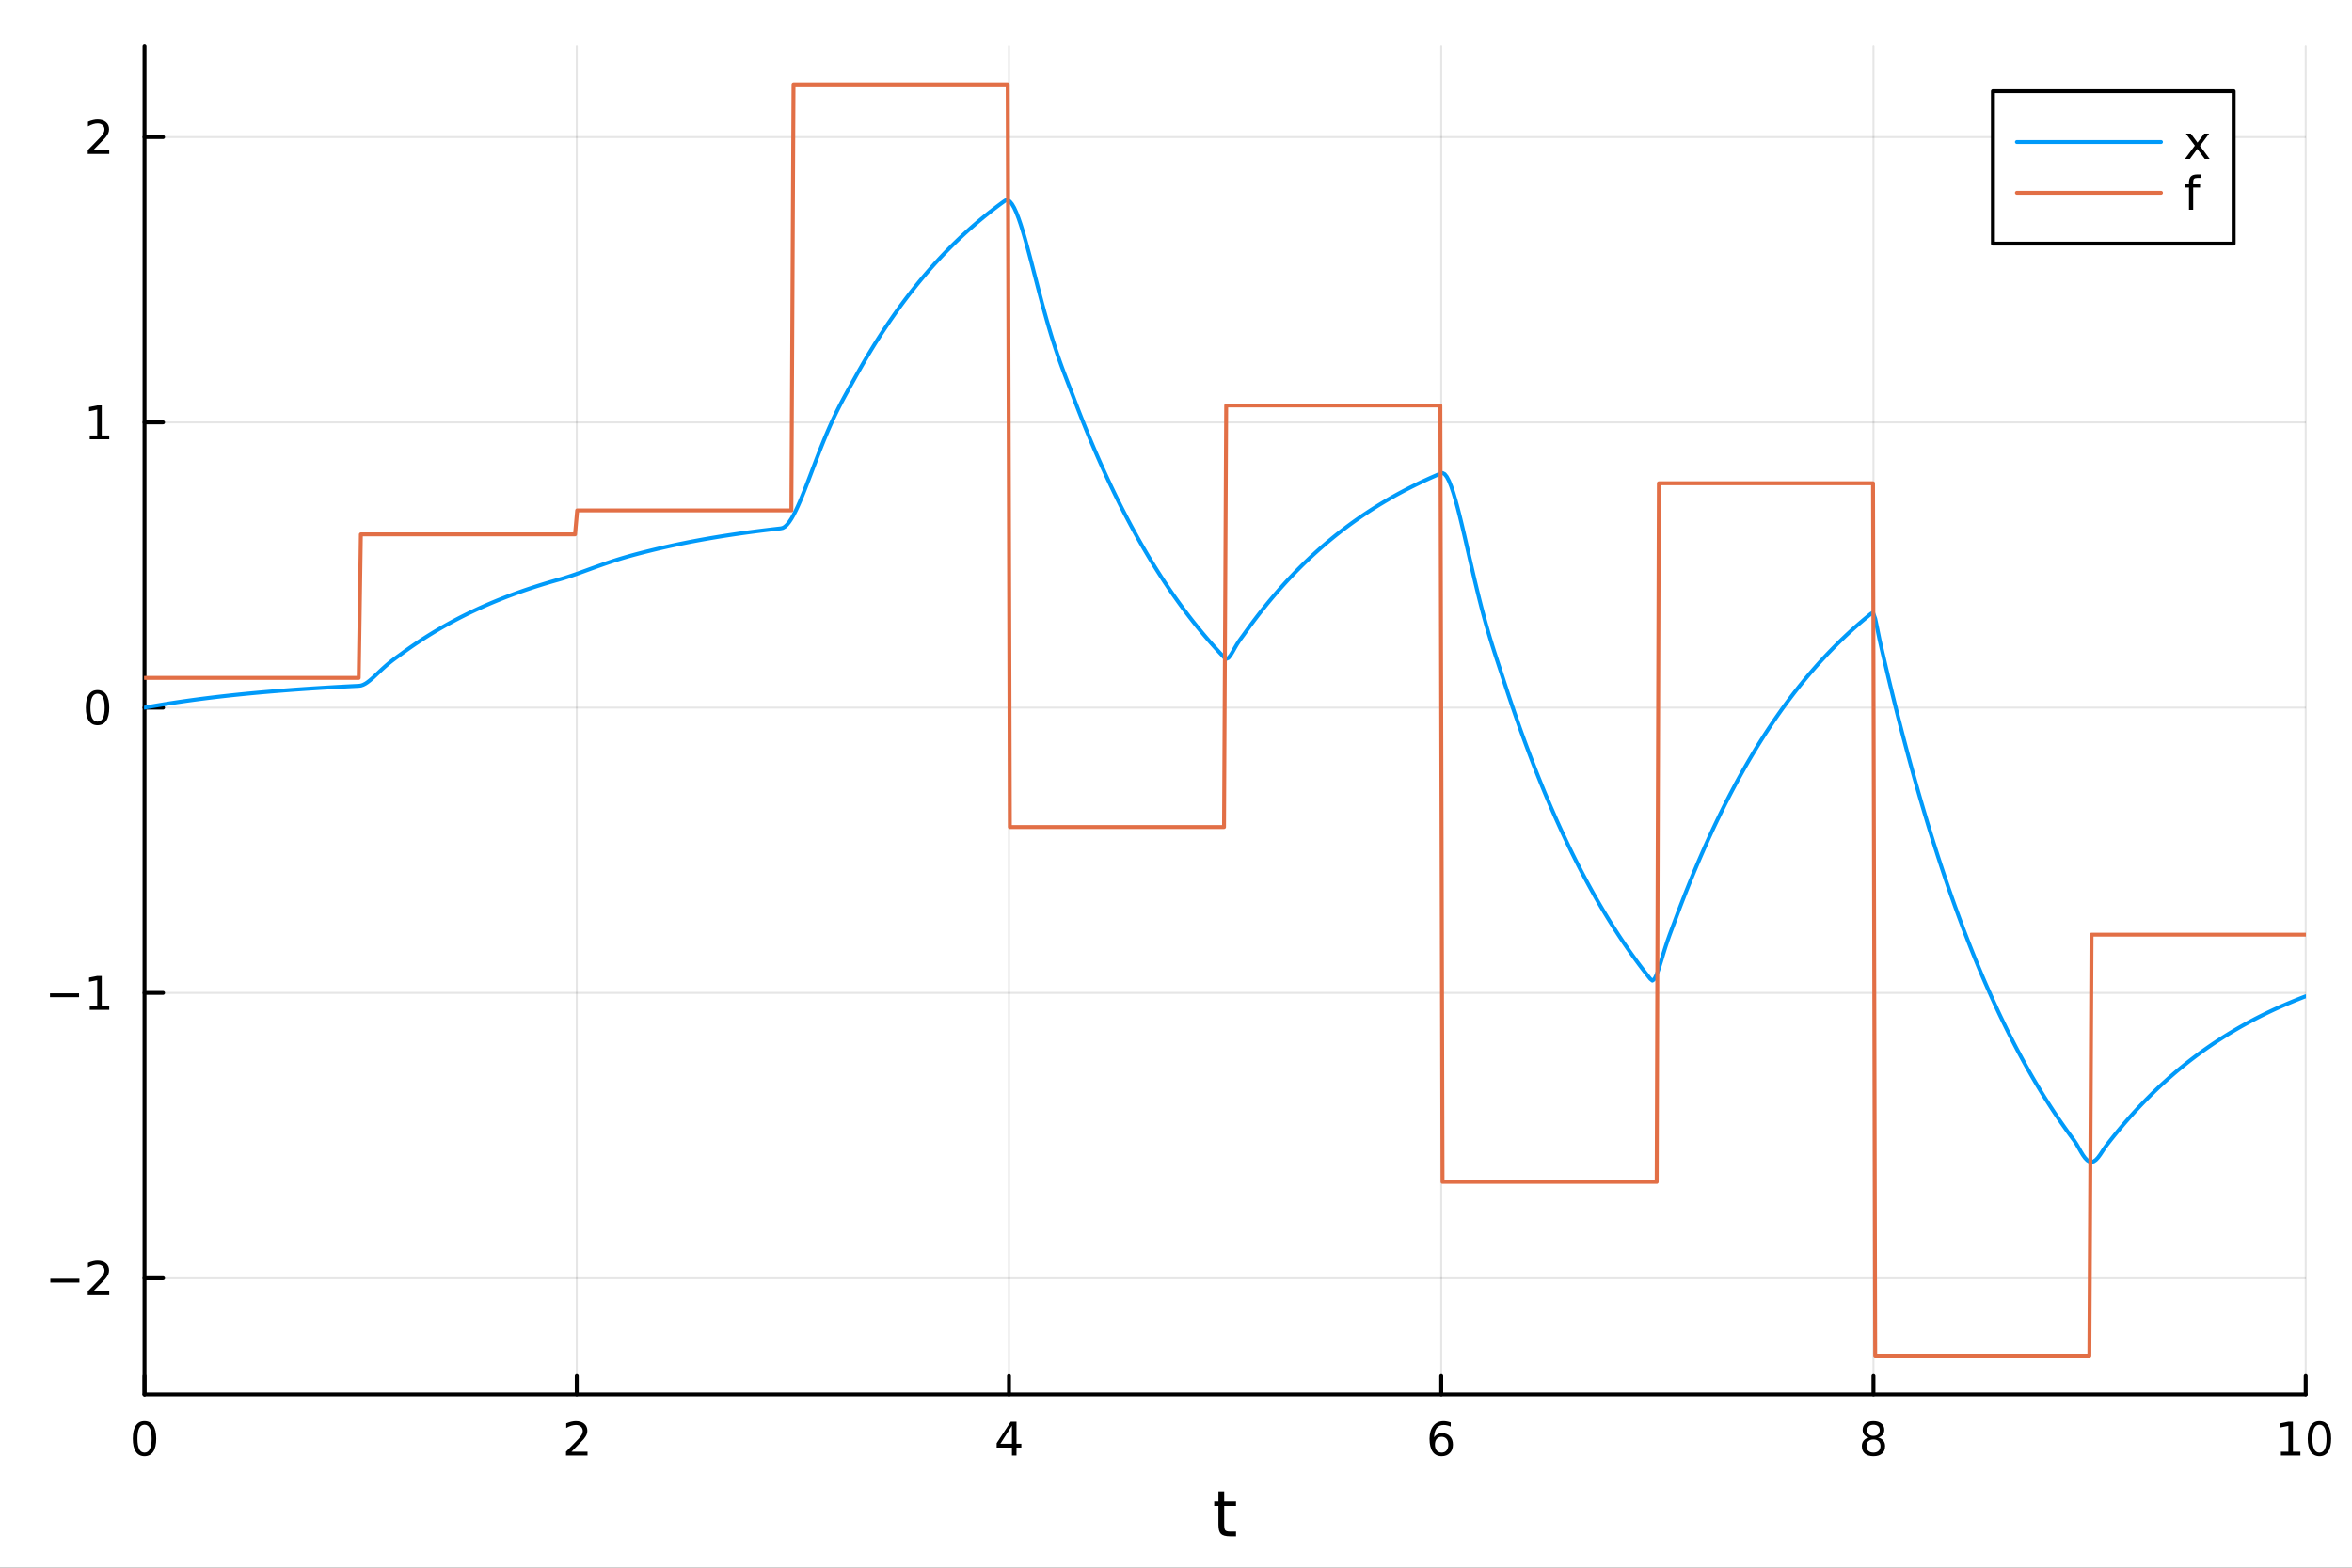 <?xml version="1.0" encoding="utf-8"?>
<svg xmlns="http://www.w3.org/2000/svg" xmlns:xlink="http://www.w3.org/1999/xlink" width="600" height="400" viewBox="0 0 2400 1600">
<rect x="0" y="0" width="2400" height="1600" fill="#333333" stroke="none"/>
<defs>
  <clipPath id="clip600">
    <rect x="0" y="0" width="2400" height="1600"/>
  </clipPath>
</defs>
<path clip-path="url(#clip600)" d="M0 1600 L2400 1600 L2400 0 L0 0  Z" fill="#ffffff" fill-rule="evenodd" fill-opacity="1"/>
<defs>
  <clipPath id="clip601">
    <rect x="480" y="0" width="1681" height="1600"/>
  </clipPath>
</defs>
<path clip-path="url(#clip600)" d="M147.478 1423.18 L2352.76 1423.18 L2352.76 47.244 L147.478 47.244  Z" fill="#ffffff" fill-rule="evenodd" fill-opacity="1"/>
<defs>
  <clipPath id="clip602">
    <rect x="147" y="47" width="2206" height="1377"/>
  </clipPath>
</defs>
<polyline clip-path="url(#clip602)" style="stroke:#000000; stroke-linecap:round; stroke-linejoin:round; stroke-width:2; stroke-opacity:0.1; fill:none" points="147.478,1423.18 147.478,47.244 "/>
<polyline clip-path="url(#clip602)" style="stroke:#000000; stroke-linecap:round; stroke-linejoin:round; stroke-width:2; stroke-opacity:0.1; fill:none" points="588.534,1423.18 588.534,47.244 "/>
<polyline clip-path="url(#clip602)" style="stroke:#000000; stroke-linecap:round; stroke-linejoin:round; stroke-width:2; stroke-opacity:0.1; fill:none" points="1029.59,1423.18 1029.59,47.244 "/>
<polyline clip-path="url(#clip602)" style="stroke:#000000; stroke-linecap:round; stroke-linejoin:round; stroke-width:2; stroke-opacity:0.1; fill:none" points="1470.64,1423.18 1470.64,47.244 "/>
<polyline clip-path="url(#clip602)" style="stroke:#000000; stroke-linecap:round; stroke-linejoin:round; stroke-width:2; stroke-opacity:0.1; fill:none" points="1911.7,1423.18 1911.7,47.244 "/>
<polyline clip-path="url(#clip602)" style="stroke:#000000; stroke-linecap:round; stroke-linejoin:round; stroke-width:2; stroke-opacity:0.1; fill:none" points="2352.76,1423.18 2352.76,47.244 "/>
<polyline clip-path="url(#clip600)" style="stroke:#000000; stroke-linecap:round; stroke-linejoin:round; stroke-width:4; stroke-opacity:1; fill:none" points="147.478,1423.18 2352.76,1423.18 "/>
<polyline clip-path="url(#clip600)" style="stroke:#000000; stroke-linecap:round; stroke-linejoin:round; stroke-width:4; stroke-opacity:1; fill:none" points="147.478,1423.18 147.478,1404.28 "/>
<polyline clip-path="url(#clip600)" style="stroke:#000000; stroke-linecap:round; stroke-linejoin:round; stroke-width:4; stroke-opacity:1; fill:none" points="588.534,1423.18 588.534,1404.28 "/>
<polyline clip-path="url(#clip600)" style="stroke:#000000; stroke-linecap:round; stroke-linejoin:round; stroke-width:4; stroke-opacity:1; fill:none" points="1029.59,1423.18 1029.59,1404.28 "/>
<polyline clip-path="url(#clip600)" style="stroke:#000000; stroke-linecap:round; stroke-linejoin:round; stroke-width:4; stroke-opacity:1; fill:none" points="1470.64,1423.18 1470.64,1404.28 "/>
<polyline clip-path="url(#clip600)" style="stroke:#000000; stroke-linecap:round; stroke-linejoin:round; stroke-width:4; stroke-opacity:1; fill:none" points="1911.7,1423.18 1911.7,1404.28 "/>
<polyline clip-path="url(#clip600)" style="stroke:#000000; stroke-linecap:round; stroke-linejoin:round; stroke-width:4; stroke-opacity:1; fill:none" points="2352.76,1423.18 2352.76,1404.28 "/>
<path clip-path="url(#clip600)" d="M147.478 1454.1 Q143.867 1454.1 142.038 1457.66 Q140.233 1461.2 140.233 1468.33 Q140.233 1475.44 142.038 1479.01 Q143.867 1482.55 147.478 1482.55 Q151.112 1482.55 152.918 1479.01 Q154.746 1475.44 154.746 1468.33 Q154.746 1461.2 152.918 1457.66 Q151.112 1454.1 147.478 1454.1 M147.478 1450.39 Q153.288 1450.39 156.344 1455 Q159.422 1459.58 159.422 1468.33 Q159.422 1477.06 156.344 1481.67 Q153.288 1486.25 147.478 1486.25 Q141.668 1486.25 138.589 1481.67 Q135.534 1477.06 135.534 1468.33 Q135.534 1459.58 138.589 1455 Q141.668 1450.39 147.478 1450.39 Z" fill="#000000" fill-rule="nonzero" fill-opacity="1" /><path clip-path="url(#clip600)" d="M583.186 1481.64 L599.506 1481.64 L599.506 1485.58 L577.561 1485.58 L577.561 1481.64 Q580.223 1478.89 584.807 1474.26 Q589.413 1469.61 590.594 1468.27 Q592.839 1465.74 593.719 1464.01 Q594.621 1462.25 594.621 1460.56 Q594.621 1457.8 592.677 1456.07 Q590.756 1454.33 587.654 1454.33 Q585.455 1454.33 583.001 1455.09 Q580.571 1455.86 577.793 1457.41 L577.793 1452.69 Q580.617 1451.55 583.071 1450.97 Q585.524 1450.39 587.561 1450.39 Q592.932 1450.39 596.126 1453.08 Q599.32 1455.77 599.32 1460.26 Q599.32 1462.39 598.51 1464.31 Q597.723 1466.2 595.617 1468.8 Q595.038 1469.47 591.936 1472.69 Q588.834 1475.88 583.186 1481.64 Z" fill="#000000" fill-rule="nonzero" fill-opacity="1" /><path clip-path="url(#clip600)" d="M1032.6 1455.09 L1020.79 1473.54 L1032.6 1473.54 L1032.6 1455.09 M1031.37 1451.02 L1037.25 1451.02 L1037.25 1473.54 L1042.18 1473.54 L1042.18 1477.43 L1037.25 1477.43 L1037.25 1485.58 L1032.6 1485.58 L1032.6 1477.43 L1017 1477.43 L1017 1472.92 L1031.37 1451.02 Z" fill="#000000" fill-rule="nonzero" fill-opacity="1" /><path clip-path="url(#clip600)" d="M1471.05 1466.44 Q1467.9 1466.44 1466.05 1468.59 Q1464.22 1470.74 1464.22 1474.49 Q1464.22 1478.22 1466.05 1480.39 Q1467.9 1482.55 1471.05 1482.55 Q1474.2 1482.55 1476.03 1480.39 Q1477.88 1478.22 1477.88 1474.49 Q1477.88 1470.74 1476.03 1468.59 Q1474.2 1466.44 1471.05 1466.44 M1480.33 1451.78 L1480.33 1456.04 Q1478.57 1455.21 1476.77 1454.77 Q1474.98 1454.33 1473.23 1454.33 Q1468.6 1454.33 1466.14 1457.45 Q1463.71 1460.58 1463.36 1466.9 Q1464.73 1464.89 1466.79 1463.82 Q1468.85 1462.73 1471.33 1462.73 Q1476.54 1462.73 1479.55 1465.9 Q1482.58 1469.05 1482.58 1474.49 Q1482.58 1479.82 1479.43 1483.03 Q1476.28 1486.25 1471.05 1486.25 Q1465.05 1486.25 1461.88 1481.67 Q1458.71 1477.06 1458.71 1468.33 Q1458.71 1460.14 1462.6 1455.28 Q1466.49 1450.39 1473.04 1450.39 Q1474.8 1450.39 1476.58 1450.74 Q1478.39 1451.09 1480.33 1451.78 Z" fill="#000000" fill-rule="nonzero" fill-opacity="1" /><path clip-path="url(#clip600)" d="M1911.7 1469.17 Q1908.37 1469.17 1906.45 1470.95 Q1904.55 1472.73 1904.55 1475.86 Q1904.55 1478.98 1906.45 1480.77 Q1908.37 1482.55 1911.7 1482.55 Q1915.03 1482.55 1916.95 1480.77 Q1918.88 1478.96 1918.88 1475.86 Q1918.88 1472.73 1916.95 1470.95 Q1915.06 1469.17 1911.7 1469.17 M1907.02 1467.18 Q1904.02 1466.44 1902.33 1464.38 Q1900.66 1462.32 1900.66 1459.35 Q1900.66 1455.21 1903.6 1452.8 Q1906.56 1450.39 1911.7 1450.39 Q1916.86 1450.39 1919.8 1452.8 Q1922.74 1455.21 1922.74 1459.35 Q1922.74 1462.32 1921.05 1464.38 Q1919.39 1466.44 1916.4 1467.18 Q1919.78 1467.96 1921.65 1470.26 Q1923.55 1472.55 1923.55 1475.86 Q1923.55 1480.88 1920.47 1483.57 Q1917.42 1486.25 1911.7 1486.25 Q1905.98 1486.25 1902.9 1483.57 Q1899.85 1480.88 1899.85 1475.86 Q1899.85 1472.55 1901.75 1470.26 Q1903.64 1467.96 1907.02 1467.18 M1905.31 1459.79 Q1905.31 1462.48 1906.98 1463.98 Q1908.67 1465.49 1911.7 1465.49 Q1914.71 1465.49 1916.4 1463.98 Q1918.11 1462.48 1918.11 1459.79 Q1918.11 1457.11 1916.4 1455.6 Q1914.71 1454.1 1911.7 1454.1 Q1908.67 1454.1 1906.98 1455.6 Q1905.31 1457.11 1905.31 1459.79 Z" fill="#000000" fill-rule="nonzero" fill-opacity="1" /><path clip-path="url(#clip600)" d="M2327.44 1481.64 L2335.08 1481.64 L2335.08 1455.28 L2326.77 1456.95 L2326.77 1452.69 L2335.04 1451.02 L2339.71 1451.02 L2339.71 1481.64 L2347.35 1481.64 L2347.35 1485.58 L2327.44 1485.58 L2327.44 1481.64 Z" fill="#000000" fill-rule="nonzero" fill-opacity="1" /><path clip-path="url(#clip600)" d="M2366.8 1454.1 Q2363.18 1454.1 2361.36 1457.66 Q2359.55 1461.2 2359.55 1468.33 Q2359.55 1475.44 2361.36 1479.01 Q2363.18 1482.55 2366.8 1482.55 Q2370.43 1482.55 2372.23 1479.01 Q2374.06 1475.44 2374.06 1468.33 Q2374.06 1461.2 2372.23 1457.66 Q2370.43 1454.1 2366.8 1454.1 M2366.8 1450.39 Q2372.61 1450.39 2375.66 1455 Q2378.74 1459.58 2378.74 1468.33 Q2378.74 1477.06 2375.66 1481.67 Q2372.61 1486.25 2366.8 1486.25 Q2360.99 1486.25 2357.91 1481.67 Q2354.85 1477.06 2354.85 1468.33 Q2354.85 1459.58 2357.91 1455 Q2360.99 1450.39 2366.8 1450.39 Z" fill="#000000" fill-rule="nonzero" fill-opacity="1" /><path clip-path="url(#clip600)" d="M1249.18 1522.27 L1249.18 1532.4 L1261.24 1532.4 L1261.24 1536.95 L1249.18 1536.95 L1249.18 1556.3 Q1249.18 1560.66 1250.36 1561.9 Q1251.57 1563.14 1255.23 1563.14 L1261.24 1563.14 L1261.24 1568.04 L1255.23 1568.04 Q1248.45 1568.04 1245.87 1565.53 Q1243.29 1562.98 1243.29 1556.3 L1243.29 1536.95 L1238.99 1536.95 L1238.99 1532.4 L1243.29 1532.4 L1243.29 1522.27 L1249.18 1522.27 Z" fill="#000000" fill-rule="nonzero" fill-opacity="1" /><polyline clip-path="url(#clip602)" style="stroke:#000000; stroke-linecap:round; stroke-linejoin:round; stroke-width:2; stroke-opacity:0.1; fill:none" points="147.478,1304.53 2352.76,1304.53 "/>
<polyline clip-path="url(#clip602)" style="stroke:#000000; stroke-linecap:round; stroke-linejoin:round; stroke-width:2; stroke-opacity:0.1; fill:none" points="147.478,1013.37 2352.76,1013.37 "/>
<polyline clip-path="url(#clip602)" style="stroke:#000000; stroke-linecap:round; stroke-linejoin:round; stroke-width:2; stroke-opacity:0.1; fill:none" points="147.478,722.22 2352.76,722.22 "/>
<polyline clip-path="url(#clip602)" style="stroke:#000000; stroke-linecap:round; stroke-linejoin:round; stroke-width:2; stroke-opacity:0.1; fill:none" points="147.478,431.067 2352.76,431.067 "/>
<polyline clip-path="url(#clip602)" style="stroke:#000000; stroke-linecap:round; stroke-linejoin:round; stroke-width:2; stroke-opacity:0.1; fill:none" points="147.478,139.914 2352.76,139.914 "/>
<polyline clip-path="url(#clip600)" style="stroke:#000000; stroke-linecap:round; stroke-linejoin:round; stroke-width:4; stroke-opacity:1; fill:none" points="147.478,1423.18 147.478,47.244 "/>
<polyline clip-path="url(#clip600)" style="stroke:#000000; stroke-linecap:round; stroke-linejoin:round; stroke-width:4; stroke-opacity:1; fill:none" points="147.478,1304.53 166.376,1304.53 "/>
<polyline clip-path="url(#clip600)" style="stroke:#000000; stroke-linecap:round; stroke-linejoin:round; stroke-width:4; stroke-opacity:1; fill:none" points="147.478,1013.37 166.376,1013.37 "/>
<polyline clip-path="url(#clip600)" style="stroke:#000000; stroke-linecap:round; stroke-linejoin:round; stroke-width:4; stroke-opacity:1; fill:none" points="147.478,722.22 166.376,722.22 "/>
<polyline clip-path="url(#clip600)" style="stroke:#000000; stroke-linecap:round; stroke-linejoin:round; stroke-width:4; stroke-opacity:1; fill:none" points="147.478,431.067 166.376,431.067 "/>
<polyline clip-path="url(#clip600)" style="stroke:#000000; stroke-linecap:round; stroke-linejoin:round; stroke-width:4; stroke-opacity:1; fill:none" points="147.478,139.914 166.376,139.914 "/>
<path clip-path="url(#clip600)" d="M51.362 1304.98 L81.038 1304.98 L81.038 1308.91 L51.362 1308.91 L51.362 1304.98 Z" fill="#000000" fill-rule="nonzero" fill-opacity="1" /><path clip-path="url(#clip600)" d="M95.159 1317.87 L111.478 1317.87 L111.478 1321.81 L89.534 1321.81 L89.534 1317.87 Q92.196 1315.12 96.779 1310.49 Q101.385 1305.83 102.566 1304.49 Q104.811 1301.97 105.691 1300.23 Q106.594 1298.47 106.594 1296.78 Q106.594 1294.03 104.649 1292.29 Q102.728 1290.56 99.626 1290.56 Q97.427 1290.56 94.973 1291.32 Q92.543 1292.08 89.765 1293.63 L89.765 1288.91 Q92.589 1287.78 95.043 1287.2 Q97.496 1286.62 99.534 1286.62 Q104.904 1286.62 108.098 1289.31 Q111.293 1291.99 111.293 1296.48 Q111.293 1298.61 110.483 1300.53 Q109.696 1302.43 107.589 1305.02 Q107.01 1305.69 103.909 1308.91 Q100.807 1312.11 95.159 1317.87 Z" fill="#000000" fill-rule="nonzero" fill-opacity="1" /><path clip-path="url(#clip600)" d="M50.992 1013.82 L80.668 1013.82 L80.668 1017.76 L50.992 1017.76 L50.992 1013.82 Z" fill="#000000" fill-rule="nonzero" fill-opacity="1" /><path clip-path="url(#clip600)" d="M91.571 1026.72 L99.21 1026.72 L99.21 1000.35 L90.899 1002.02 L90.899 997.759 L99.163 996.093 L103.839 996.093 L103.839 1026.72 L111.478 1026.72 L111.478 1030.65 L91.571 1030.65 L91.571 1026.72 Z" fill="#000000" fill-rule="nonzero" fill-opacity="1" /><path clip-path="url(#clip600)" d="M99.534 708.018 Q95.922 708.018 94.094 711.583 Q92.288 715.125 92.288 722.255 Q92.288 729.361 94.094 732.926 Q95.922 736.467 99.534 736.467 Q103.168 736.467 104.973 732.926 Q106.802 729.361 106.802 722.255 Q106.802 715.125 104.973 711.583 Q103.168 708.018 99.534 708.018 M99.534 704.315 Q105.344 704.315 108.399 708.921 Q111.478 713.505 111.478 722.255 Q111.478 730.981 108.399 735.588 Q105.344 740.171 99.534 740.171 Q93.723 740.171 90.645 735.588 Q87.589 730.981 87.589 722.255 Q87.589 713.505 90.645 708.921 Q93.723 704.315 99.534 704.315 Z" fill="#000000" fill-rule="nonzero" fill-opacity="1" /><path clip-path="url(#clip600)" d="M91.571 444.412 L99.21 444.412 L99.21 418.046 L90.899 419.713 L90.899 415.453 L99.163 413.787 L103.839 413.787 L103.839 444.412 L111.478 444.412 L111.478 448.347 L91.571 448.347 L91.571 444.412 Z" fill="#000000" fill-rule="nonzero" fill-opacity="1" /><path clip-path="url(#clip600)" d="M95.159 153.259 L111.478 153.259 L111.478 157.194 L89.534 157.194 L89.534 153.259 Q92.196 150.504 96.779 145.874 Q101.385 141.222 102.566 139.879 Q104.811 137.356 105.691 135.62 Q106.594 133.861 106.594 132.171 Q106.594 129.416 104.649 127.68 Q102.728 125.944 99.626 125.944 Q97.427 125.944 94.973 126.708 Q92.543 127.472 89.765 129.023 L89.765 124.3 Q92.589 123.166 95.043 122.587 Q97.496 122.009 99.534 122.009 Q104.904 122.009 108.098 124.694 Q111.293 127.379 111.293 131.87 Q111.293 133.999 110.483 135.921 Q109.696 137.819 107.589 140.411 Q107.01 141.083 103.909 144.3 Q100.807 147.495 95.159 153.259 Z" fill="#000000" fill-rule="nonzero" fill-opacity="1" /><polyline clip-path="url(#clip602)" style="stroke:#009af9; stroke-linecap:round; stroke-linejoin:round; stroke-width:4; stroke-opacity:1; fill:none" points="147.478,722.22 149.685,721.817 151.893,721.421 154.1,721.029 156.308,720.642 158.515,720.261 160.723,719.885 162.93,719.513 165.138,719.147 167.345,718.785 169.553,718.429 171.76,718.077 173.968,717.729 176.175,717.386 178.383,717.048 180.59,716.715 182.798,716.385 185.005,716.06 187.213,715.74 189.42,715.423 191.628,715.111 193.835,714.803 196.043,714.499 198.25,714.199 200.458,713.903 202.665,713.611 204.873,713.323 207.08,713.039 209.288,712.758 211.495,712.481 213.702,712.208 215.91,711.939 218.117,711.673 220.325,711.41 222.532,711.151 224.74,710.896 226.947,710.643 229.155,710.395 231.362,710.149 233.57,709.907 235.777,709.668 237.985,709.432 240.192,709.199 242.4,708.97 244.607,708.743 246.815,708.519 249.022,708.299 251.23,708.081 253.437,707.866 255.645,707.654 257.852,707.445 260.06,707.239 262.267,707.035 264.475,706.834 266.682,706.636 268.89,706.44 271.097,706.247 273.305,706.056 275.512,705.868 277.72,705.683 279.927,705.5 282.135,705.319 284.342,705.141 286.549,704.965 288.757,704.792 290.964,704.62 293.172,704.451 295.379,704.285 297.587,704.12 299.794,703.958 302.002,703.798 304.209,703.64 306.417,703.484 308.624,703.33 310.832,703.178 313.039,703.028 315.247,702.88 317.454,702.734 319.662,702.59 321.869,702.448 324.077,702.308 326.284,702.17 328.492,702.033 330.699,701.899 332.907,701.766 335.114,701.635 337.322,701.505 339.529,701.378 341.737,701.252 343.944,701.128 346.152,701.005 348.359,700.884 350.567,700.764 352.774,700.647 354.982,700.53 357.189,700.416 359.397,700.302 361.604,700.191 363.811,700.08 366.019,699.972 368.226,699.702 370.434,698.97 372.641,697.846 374.849,696.41 377.056,694.73 379.264,692.87 381.471,690.887 383.679,688.83 385.886,686.741 388.094,684.657 390.301,682.606 392.509,680.61 394.716,678.682 396.924,676.832 399.131,675.059 401.339,673.358 403.546,671.715 405.754,670.11 407.961,668.517 410.169,666.903 412.376,665.292 414.584,663.702 416.791,662.133 418.999,660.585 421.206,659.058 423.414,657.551 425.621,656.064 427.829,654.596 430.036,653.148 432.244,651.719 434.451,650.31 436.659,648.918 438.866,647.546 441.073,646.191 443.281,644.854 445.488,643.535 447.696,642.234 449.903,640.95 452.111,639.683 454.318,638.432 456.526,637.199 458.733,635.981 460.941,634.78 463.148,633.595 465.356,632.425 467.563,631.271 469.771,630.132 471.978,629.009 474.186,627.9 476.393,626.806 478.601,625.727 480.808,624.661 483.016,623.61 485.223,622.573 487.431,621.55 489.638,620.54 491.846,619.544 494.053,618.56 496.261,617.59 498.468,616.633 500.676,615.688 502.883,614.756 505.091,613.836 507.298,612.929 509.506,612.033 511.713,611.15 513.921,610.278 516.128,609.417 518.335,608.568 520.543,607.73 522.75,606.904 524.958,606.088 527.165,605.283 529.373,604.489 531.58,603.705 533.788,602.932 535.995,602.169 538.203,601.416 540.41,600.673 542.618,599.94 544.825,599.217 547.033,598.503 549.24,597.799 551.448,597.104 553.655,596.418 555.863,595.741 558.07,595.074 560.278,594.415 562.485,593.765 564.693,593.123 566.9,592.49 569.108,591.866 571.315,591.248 573.523,590.61 575.73,589.943 577.938,589.252 580.145,588.538 582.353,587.804 584.56,587.054 586.768,586.289 588.975,585.512 591.182,584.726 593.39,583.932 595.597,583.133 597.805,582.33 600.012,581.526 602.22,580.722 604.427,579.92 606.635,579.122 608.842,578.328 611.05,577.541 613.257,576.76 615.465,575.989 617.672,575.226 619.88,574.474 622.087,573.733 624.295,573.003 626.502,572.285 628.71,571.58 630.917,570.887 633.125,570.207 635.332,569.541 637.54,568.887 639.747,568.245 641.955,567.617 644.162,567 646.37,566.395 648.577,565.8 650.785,565.216 652.992,564.641 655.2,564.074 657.407,563.514 659.615,562.961 661.822,562.412 664.03,561.866 666.237,561.324 668.444,560.787 670.652,560.258 672.859,559.736 675.067,559.221 677.274,558.713 679.482,558.211 681.689,557.716 683.897,557.228 686.104,556.746 688.312,556.27 690.519,555.801 692.727,555.338 694.934,554.881 697.142,554.431 699.349,553.986 701.557,553.547 703.764,553.114 705.972,552.687 708.179,552.265 710.387,551.849 712.594,551.438 714.802,551.033 717.009,550.633 719.217,550.239 721.424,549.85 723.632,549.466 725.839,549.087 728.047,548.713 730.254,548.344 732.462,547.98 734.669,547.62 736.877,547.266 739.084,546.916 741.292,546.571 743.499,546.23 745.706,545.894 747.914,545.562 750.121,545.235 752.329,544.912 754.536,544.594 756.744,544.279 758.951,543.969 761.159,543.663 763.366,543.361 765.574,543.063 767.781,542.769 769.989,542.479 772.196,542.192 774.404,541.91 776.611,541.631 778.819,541.356 781.026,541.084 783.234,540.817 785.441,540.552 787.649,540.292 789.856,540.034 792.064,539.78 794.271,539.53 796.479,539.282 798.686,538.824 800.894,537.553 803.101,535.515 805.309,532.792 807.516,529.466 809.724,525.613 811.931,521.306 814.139,516.613 816.346,511.599 818.553,506.323 820.761,500.842 822.968,495.208 825.176,489.47 827.383,483.671 829.591,477.852 831.798,472.049 834.006,466.293 836.213,460.613 838.421,455.033 840.628,449.572 842.836,444.247 845.043,439.068 847.251,434.045 849.458,429.18 851.666,424.473 853.873,419.921 856.081,415.514 858.288,411.239 860.496,407.082 862.703,403.02 864.911,399.03 867.118,395.082 869.326,391.145 871.533,387.181 873.741,383.194 875.948,379.256 878.156,375.37 880.363,371.536 882.571,367.753 884.778,364.02 886.986,360.337 889.193,356.702 891.401,353.115 893.608,349.576 895.815,346.084 898.023,342.639 900.23,339.239 902.438,335.884 904.645,332.573 906.853,329.307 909.06,326.083 911.268,322.903 913.475,319.764 915.683,316.667 917.89,313.611 920.098,310.596 922.305,307.62 924.513,304.683 926.72,301.785 928.928,298.926 931.135,296.105 933.343,293.32 935.55,290.573 937.758,287.862 939.965,285.188 942.173,282.548 944.38,279.944 946.588,277.375 948.795,274.839 951.003,272.337 953.21,269.869 955.418,267.433 957.625,265.03 959.833,262.658 962.04,260.318 964.248,258.01 966.455,255.732 968.663,253.484 970.87,251.266 973.077,249.078 975.285,246.919 977.492,244.788 979.7,242.686 981.907,240.612 984.115,238.565 986.322,236.545 988.53,234.553 990.737,232.586 992.945,230.646 995.152,228.732 997.36,226.843 999.567,224.979 1001.77,223.139 1003.98,221.324 1006.19,219.534 1008.4,217.766 1010.6,216.022 1012.81,214.302 1015.02,212.604 1017.23,210.928 1019.43,209.275 1021.64,207.643 1023.85,206.033 1026.06,204.55 1028.26,204.372 1030.47,205.684 1032.68,208.321 1034.89,212.122 1037.09,216.938 1039.3,222.625 1041.51,229.049 1043.72,236.086 1045.92,243.617 1048.13,251.534 1050.34,259.736 1052.55,268.132 1054.75,276.637 1056.96,285.176 1059.17,293.683 1061.38,302.098 1063.58,310.371 1065.79,318.46 1068,326.333 1070.21,333.963 1072.41,341.335 1074.62,348.439 1076.83,355.276 1079.04,361.855 1081.24,368.191 1083.45,374.311 1085.66,380.247 1087.87,386.043 1090.07,391.747 1092.28,397.419 1094.49,403.126 1096.7,408.927 1098.9,414.696 1101.11,420.388 1103.32,426.005 1105.53,431.548 1107.73,437.017 1109.94,442.413 1112.15,447.738 1114.36,452.993 1116.56,458.178 1118.77,463.294 1120.98,468.342 1123.19,473.323 1125.39,478.238 1127.6,483.088 1129.81,487.874 1132.02,492.596 1134.22,497.256 1136.43,501.853 1138.64,506.39 1140.85,510.867 1143.05,515.285 1145.26,519.643 1147.47,523.944 1149.68,528.189 1151.88,532.376 1154.09,536.509 1156.3,540.586 1158.51,544.61 1160.71,548.58 1162.92,552.497 1165.13,556.363 1167.34,560.177 1169.54,563.941 1171.75,567.654 1173.96,571.319 1176.17,574.935 1178.37,578.503 1180.58,582.023 1182.79,585.497 1185,588.925 1187.2,592.308 1189.41,595.646 1191.62,598.939 1193.83,602.189 1196.03,605.396 1198.24,608.56 1200.45,611.682 1202.66,614.763 1204.86,617.803 1207.07,620.802 1209.28,623.762 1211.49,626.683 1213.69,629.565 1215.9,632.409 1218.11,635.215 1220.32,637.984 1222.52,640.716 1224.73,643.412 1226.94,646.072 1229.15,648.697 1231.35,651.287 1233.56,653.842 1235.77,656.364 1237.98,658.853 1240.18,661.308 1242.39,663.731 1244.6,666.122 1246.81,668.481 1249.01,670.809 1251.22,672.493 1253.43,671.571 1255.64,668.847 1257.84,665.197 1260.05,661.275 1262.26,657.51 1264.47,654.103 1266.67,651.031 1268.88,648.047 1271.09,644.944 1273.3,641.88 1275.5,638.857 1277.71,635.874 1279.92,632.93 1282.13,630.025 1284.33,627.159 1286.54,624.33 1288.75,621.54 1290.96,618.786 1293.16,616.069 1295.37,613.387 1297.58,610.742 1299.79,608.131 1301.99,605.555 1304.2,603.013 1306.41,600.505 1308.62,598.03 1310.82,595.588 1313.03,593.179 1315.24,590.801 1317.45,588.455 1319.65,586.14 1321.86,583.855 1324.07,581.601 1326.28,579.377 1328.48,577.182 1330.69,575.017 1332.9,572.88 1335.11,570.771 1337.31,568.69 1339.52,566.637 1341.73,564.611 1343.94,562.612 1346.14,560.64 1348.35,558.694 1350.56,556.773 1352.76,554.878 1354.97,553.008 1357.18,551.163 1359.39,549.342 1361.59,547.545 1363.8,545.773 1366.01,544.024 1368.22,542.298 1370.42,540.594 1372.63,538.914 1374.84,537.256 1377.05,535.619 1379.25,534.005 1381.46,532.411 1383.67,530.839 1385.88,529.288 1388.08,527.757 1390.29,526.247 1392.5,524.757 1394.71,523.286 1396.91,521.835 1399.12,520.403 1401.33,518.99 1403.54,517.596 1405.74,516.22 1407.95,514.863 1410.16,513.523 1412.37,512.201 1414.57,510.897 1416.78,509.61 1418.99,508.34 1421.2,507.087 1423.4,505.851 1425.61,504.631 1427.82,503.427 1430.03,502.239 1432.23,501.067 1434.44,499.911 1436.65,498.77 1438.86,497.644 1441.06,496.533 1443.27,495.436 1445.48,494.355 1447.69,493.287 1449.89,492.234 1452.1,491.194 1454.31,490.169 1456.52,489.157 1458.72,488.158 1460.93,487.173 1463.14,486.201 1465.35,485.241 1467.55,484.295 1469.76,483.361 1471.97,482.798 1474.18,483.947 1476.38,486.74 1478.59,490.968 1480.8,496.432 1483.01,502.944 1485.21,510.332 1487.42,518.432 1489.63,527.093 1491.84,536.177 1494.04,545.558 1496.25,555.12 1498.46,564.762 1500.67,574.392 1502.87,583.933 1505.08,593.316 1507.29,602.489 1509.5,611.408 1511.7,620.042 1513.91,628.373 1516.12,636.394 1518.33,644.111 1520.53,651.54 1522.74,658.712 1524.95,665.668 1527.16,672.46 1529.36,679.154 1531.57,685.828 1533.78,692.57 1535.99,699.377 1538.19,706.098 1540.4,712.729 1542.61,719.273 1544.82,725.73 1547.02,732.101 1549.23,738.388 1551.44,744.591 1553.65,750.713 1555.85,756.753 1558.06,762.713 1560.27,768.594 1562.48,774.397 1564.68,780.123 1566.89,785.773 1569.1,791.348 1571.31,796.849 1573.51,802.278 1575.72,807.634 1577.93,812.92 1580.14,818.135 1582.34,823.282 1584.55,828.36 1586.76,833.371 1588.97,838.315 1591.17,843.194 1593.38,848.009 1595.59,852.759 1597.8,857.447 1600,862.072 1602.21,866.636 1604.42,871.139 1606.63,875.582 1608.83,879.967 1611.04,884.293 1613.25,888.562 1615.46,892.775 1617.66,896.931 1619.87,901.032 1622.08,905.079 1624.29,909.072 1626.49,913.013 1628.7,916.901 1630.91,920.737 1633.12,924.523 1635.32,928.258 1637.53,931.944 1639.74,935.581 1641.95,939.17 1644.15,942.711 1646.36,946.205 1648.57,949.654 1650.78,953.056 1652.98,956.413 1655.19,959.726 1657.4,962.995 1659.61,966.221 1661.81,969.404 1664.02,972.544 1666.23,975.643 1668.44,978.701 1670.64,981.718 1672.85,984.696 1675.06,987.634 1677.27,990.533 1679.47,993.393 1681.68,996.216 1683.89,999.001 1686.1,1000.83 1688.3,999.06 1690.51,994.572 1692.72,988.384 1694.93,981.318 1697.13,974.003 1699.34,966.873 1701.55,960.171 1703.76,953.947 1705.96,948.057 1708.17,942.168 1710.38,936.216 1712.59,930.343 1714.79,924.548 1717,918.829 1719.21,913.186 1721.42,907.619 1723.62,902.124 1725.83,896.703 1728.04,891.354 1730.25,886.075 1732.45,880.867 1734.66,875.727 1736.87,870.656 1739.07,865.652 1741.28,860.714 1743.49,855.842 1745.7,851.034 1747.9,846.29 1750.11,841.61 1752.32,836.991 1754.53,832.433 1756.73,827.936 1758.94,823.499 1761.15,819.12 1763.36,814.799 1765.56,810.536 1767.77,806.329 1769.98,802.178 1772.19,798.082 1774.39,794.04 1776.6,790.052 1778.81,786.117 1781.02,782.234 1783.22,778.402 1785.43,774.621 1787.64,770.891 1789.85,767.209 1792.05,763.577 1794.26,759.992 1796.47,756.456 1798.68,752.966 1800.88,749.522 1803.09,746.124 1805.3,742.771 1807.51,739.463 1809.71,736.198 1811.92,732.977 1814.13,729.798 1816.34,726.662 1818.54,723.567 1820.75,720.513 1822.96,717.5 1825.17,714.526 1827.37,711.592 1829.58,708.697 1831.79,705.84 1834,703.022 1836.2,700.24 1838.41,697.495 1840.62,694.787 1842.83,692.115 1845.03,689.478 1847.24,686.876 1849.45,684.308 1851.66,681.775 1853.86,679.275 1856.07,676.808 1858.28,674.374 1860.49,671.973 1862.69,669.603 1864.9,667.265 1867.11,664.957 1869.32,662.68 1871.52,660.434 1873.73,658.217 1875.94,656.03 1878.15,653.871 1880.35,651.741 1882.56,649.64 1884.77,647.566 1886.98,645.52 1889.18,643.501 1891.39,641.509 1893.6,639.543 1895.81,637.603 1898.01,635.689 1900.22,633.8 1902.43,631.936 1904.64,630.097 1906.84,628.282 1909.05,626.492 1911.26,625.271 1913.47,631.362 1915.67,641.898 1917.88,652.749 1920.09,662.411 1922.3,671.811 1924.5,681.256 1926.71,690.576 1928.92,699.773 1931.13,708.848 1933.33,717.802 1935.54,726.638 1937.75,735.356 1939.96,743.959 1942.16,752.448 1944.37,760.824 1946.58,769.089 1948.79,777.245 1950.99,785.293 1953.2,793.233 1955.41,801.069 1957.62,808.801 1959.82,816.43 1962.03,823.958 1964.24,831.386 1966.45,838.716 1968.65,845.948 1970.86,853.085 1973.07,860.127 1975.28,867.076 1977.48,873.932 1979.69,880.698 1981.9,887.374 1984.11,893.961 1986.31,900.461 1988.52,906.875 1990.73,913.204 1992.94,919.449 1995.14,925.611 1997.35,931.692 1999.56,937.691 2001.77,943.612 2003.97,949.454 2006.18,955.218 2008.39,960.906 2010.6,966.519 2012.8,972.057 2015.01,977.522 2017.22,982.914 2019.43,988.235 2021.63,993.485 2023.84,998.666 2026.05,1003.78 2028.26,1008.82 2030.46,1013.8 2032.67,1018.71 2034.88,1023.56 2037.09,1028.34 2039.29,1033.06 2041.5,1037.71 2043.71,1042.31 2045.92,1046.84 2048.12,1051.31 2050.33,1055.73 2052.54,1060.08 2054.75,1064.38 2056.95,1068.62 2059.16,1072.81 2061.37,1076.93 2063.58,1081.01 2065.78,1085.03 2067.99,1089 2070.2,1092.91 2072.41,1096.77 2074.61,1100.58 2076.82,1104.34 2079.03,1108.06 2081.24,1111.72 2083.44,1115.33 2085.65,1118.9 2087.86,1122.41 2090.07,1125.88 2092.27,1129.31 2094.48,1132.69 2096.69,1136.02 2098.9,1139.32 2101.1,1142.56 2103.31,1145.77 2105.52,1148.93 2107.73,1152.05 2109.93,1155.13 2112.14,1158.16 2114.35,1161.16 2116.55,1164.12 2118.76,1167.46 2120.97,1171.29 2123.18,1175.18 2125.38,1178.8 2127.59,1181.86 2129.8,1184.16 2132.01,1185.54 2134.21,1185.93 2136.42,1185.33 2138.63,1183.79 2140.84,1181.44 2143.04,1178.47 2145.25,1175.14 2147.46,1171.78 2149.67,1168.75 2151.87,1165.91 2154.08,1163.1 2156.29,1160.32 2158.5,1157.59 2160.7,1154.89 2162.91,1152.22 2165.12,1149.59 2167.33,1147 2169.53,1144.44 2171.74,1141.91 2173.95,1139.42 2176.16,1136.96 2178.36,1134.53 2180.57,1132.14 2182.78,1129.77 2184.99,1127.44 2187.19,1125.14 2189.4,1122.87 2191.61,1120.63 2193.82,1118.42 2196.02,1116.24 2198.23,1114.09 2200.44,1111.96 2202.65,1109.87 2204.85,1107.8 2207.06,1105.76 2209.27,1103.75 2211.48,1101.76 2213.68,1099.8 2215.89,1097.87 2218.1,1095.96 2220.31,1094.07 2222.51,1092.22 2224.72,1090.38 2226.93,1088.57 2229.14,1086.79 2231.34,1085.03 2233.55,1083.29 2235.76,1081.57 2237.97,1079.88 2240.17,1078.21 2242.38,1076.56 2244.59,1074.94 2246.8,1073.33 2249,1071.75 2251.21,1070.19 2253.42,1068.65 2255.63,1067.13 2257.83,1065.62 2260.04,1064.14 2262.25,1062.68 2264.46,1061.24 2266.66,1059.82 2268.87,1058.41 2271.08,1057.03 2273.29,1055.66 2275.49,1054.31 2277.7,1052.98 2279.91,1051.67 2282.12,1050.37 2284.32,1049.09 2286.53,1047.83 2288.74,1046.58 2290.95,1045.36 2293.15,1044.14 2295.36,1042.95 2297.57,1041.77 2299.78,1040.6 2301.98,1039.45 2304.19,1038.32 2306.4,1037.2 2308.61,1036.1 2310.81,1035.01 2313.02,1033.93 2315.23,1032.87 2317.44,1031.82 2319.64,1030.79 2321.85,1029.77 2324.06,1028.77 2326.27,1027.77 2328.47,1026.79 2330.68,1025.83 2332.89,1024.87 2335.1,1023.93 2337.3,1023.01 2339.51,1022.09 2341.72,1021.19 2343.93,1020.29 2346.13,1019.41 2348.34,1018.54 2350.55,1017.69 2352.76,1016.84 "/>
<polyline clip-path="url(#clip602)" style="stroke:#e26f46; stroke-linecap:round; stroke-linejoin:round; stroke-width:4; stroke-opacity:1; fill:none" points="147.478,691.877 149.685,691.877 151.893,691.877 154.1,691.877 156.308,691.877 158.515,691.877 160.723,691.877 162.93,691.877 165.138,691.877 167.345,691.877 169.553,691.877 171.76,691.877 173.968,691.877 176.175,691.877 178.383,691.877 180.59,691.877 182.798,691.877 185.005,691.877 187.213,691.877 189.42,691.877 191.628,691.877 193.835,691.877 196.043,691.877 198.25,691.877 200.458,691.877 202.665,691.877 204.873,691.877 207.08,691.877 209.288,691.877 211.495,691.877 213.702,691.877 215.91,691.877 218.117,691.877 220.325,691.877 222.532,691.877 224.74,691.877 226.947,691.877 229.155,691.877 231.362,691.877 233.57,691.877 235.777,691.877 237.985,691.877 240.192,691.877 242.4,691.877 244.607,691.877 246.815,691.877 249.022,691.877 251.23,691.877 253.437,691.877 255.645,691.877 257.852,691.877 260.06,691.877 262.267,691.877 264.475,691.877 266.682,691.877 268.89,691.877 271.097,691.877 273.305,691.877 275.512,691.877 277.72,691.877 279.927,691.877 282.135,691.877 284.342,691.877 286.549,691.877 288.757,691.877 290.964,691.877 293.172,691.877 295.379,691.877 297.587,691.877 299.794,691.877 302.002,691.877 304.209,691.877 306.417,691.877 308.624,691.877 310.832,691.877 313.039,691.877 315.247,691.877 317.454,691.877 319.662,691.877 321.869,691.877 324.077,691.877 326.284,691.877 328.492,691.877 330.699,691.877 332.907,691.877 335.114,691.877 337.322,691.877 339.529,691.877 341.737,691.877 343.944,691.877 346.152,691.877 348.359,691.877 350.567,691.877 352.774,691.877 354.982,691.877 357.189,691.877 359.397,691.877 361.604,691.877 363.811,691.877 366.019,691.877 368.226,545.38 370.434,545.38 372.641,545.38 374.849,545.38 377.056,545.38 379.264,545.38 381.471,545.38 383.679,545.38 385.886,545.38 388.094,545.38 390.301,545.38 392.509,545.38 394.716,545.38 396.924,545.38 399.131,545.38 401.339,545.38 403.546,545.38 405.754,545.38 407.961,545.38 410.169,545.38 412.376,545.38 414.584,545.38 416.791,545.38 418.999,545.38 421.206,545.38 423.414,545.38 425.621,545.38 427.829,545.38 430.036,545.38 432.244,545.38 434.451,545.38 436.659,545.38 438.866,545.38 441.073,545.38 443.281,545.38 445.488,545.38 447.696,545.38 449.903,545.38 452.111,545.38 454.318,545.38 456.526,545.38 458.733,545.38 460.941,545.38 463.148,545.38 465.356,545.38 467.563,545.38 469.771,545.38 471.978,545.38 474.186,545.38 476.393,545.38 478.601,545.38 480.808,545.38 483.016,545.38 485.223,545.38 487.431,545.38 489.638,545.38 491.846,545.38 494.053,545.38 496.261,545.38 498.468,545.38 500.676,545.38 502.883,545.38 505.091,545.38 507.298,545.38 509.506,545.38 511.713,545.38 513.921,545.38 516.128,545.38 518.335,545.38 520.543,545.38 522.75,545.38 524.958,545.38 527.165,545.38 529.373,545.38 531.58,545.38 533.788,545.38 535.995,545.38 538.203,545.38 540.41,545.38 542.618,545.38 544.825,545.38 547.033,545.38 549.24,545.38 551.448,545.38 553.655,545.38 555.863,545.38 558.07,545.38 560.278,545.38 562.485,545.38 564.693,545.38 566.9,545.38 569.108,545.38 571.315,545.38 573.523,545.38 575.73,545.38 577.938,545.38 580.145,545.38 582.353,545.38 584.56,545.38 586.768,545.38 588.975,520.881 591.182,520.881 593.39,520.881 595.597,520.881 597.805,520.881 600.012,520.881 602.22,520.881 604.427,520.881 606.635,520.881 608.842,520.881 611.05,520.881 613.257,520.881 615.465,520.881 617.672,520.881 619.88,520.881 622.087,520.881 624.295,520.881 626.502,520.881 628.71,520.881 630.917,520.881 633.125,520.881 635.332,520.881 637.54,520.881 639.747,520.881 641.955,520.881 644.162,520.881 646.37,520.881 648.577,520.881 650.785,520.881 652.992,520.881 655.2,520.881 657.407,520.881 659.615,520.881 661.822,520.881 664.03,520.881 666.237,520.881 668.444,520.881 670.652,520.881 672.859,520.881 675.067,520.881 677.274,520.881 679.482,520.881 681.689,520.881 683.897,520.881 686.104,520.881 688.312,520.881 690.519,520.881 692.727,520.881 694.934,520.881 697.142,520.881 699.349,520.881 701.557,520.881 703.764,520.881 705.972,520.881 708.179,520.881 710.387,520.881 712.594,520.881 714.802,520.881 717.009,520.881 719.217,520.881 721.424,520.881 723.632,520.881 725.839,520.881 728.047,520.881 730.254,520.881 732.462,520.881 734.669,520.881 736.877,520.881 739.084,520.881 741.292,520.881 743.499,520.881 745.706,520.881 747.914,520.881 750.121,520.881 752.329,520.881 754.536,520.881 756.744,520.881 758.951,520.881 761.159,520.881 763.366,520.881 765.574,520.881 767.781,520.881 769.989,520.881 772.196,520.881 774.404,520.881 776.611,520.881 778.819,520.881 781.026,520.881 783.234,520.881 785.441,520.881 787.649,520.881 789.856,520.881 792.064,520.881 794.271,520.881 796.479,520.881 798.686,520.881 800.894,520.881 803.101,520.881 805.309,520.881 807.516,520.881 809.724,86.186 811.931,86.186 814.139,86.186 816.346,86.186 818.553,86.186 820.761,86.186 822.968,86.186 825.176,86.186 827.383,86.186 829.591,86.186 831.798,86.186 834.006,86.186 836.213,86.186 838.421,86.186 840.628,86.186 842.836,86.186 845.043,86.186 847.251,86.186 849.458,86.186 851.666,86.186 853.873,86.186 856.081,86.186 858.288,86.186 860.496,86.186 862.703,86.186 864.911,86.186 867.118,86.186 869.326,86.186 871.533,86.186 873.741,86.186 875.948,86.186 878.156,86.186 880.363,86.186 882.571,86.186 884.778,86.186 886.986,86.186 889.193,86.186 891.401,86.186 893.608,86.186 895.815,86.186 898.023,86.186 900.23,86.186 902.438,86.186 904.645,86.186 906.853,86.186 909.06,86.186 911.268,86.186 913.475,86.186 915.683,86.186 917.89,86.186 920.098,86.186 922.305,86.186 924.513,86.186 926.72,86.186 928.928,86.186 931.135,86.186 933.343,86.186 935.55,86.186 937.758,86.186 939.965,86.186 942.173,86.186 944.38,86.186 946.588,86.186 948.795,86.186 951.003,86.186 953.21,86.186 955.418,86.186 957.625,86.186 959.833,86.186 962.04,86.186 964.248,86.186 966.455,86.186 968.663,86.186 970.87,86.186 973.077,86.186 975.285,86.186 977.492,86.186 979.7,86.186 981.907,86.186 984.115,86.186 986.322,86.186 988.53,86.186 990.737,86.186 992.945,86.186 995.152,86.186 997.36,86.186 999.567,86.186 1001.77,86.186 1003.98,86.186 1006.19,86.186 1008.4,86.186 1010.6,86.186 1012.81,86.186 1015.02,86.186 1017.23,86.186 1019.43,86.186 1021.64,86.186 1023.85,86.186 1026.06,86.186 1028.26,86.186 1030.47,844.057 1032.68,844.057 1034.89,844.057 1037.09,844.057 1039.3,844.057 1041.51,844.057 1043.72,844.057 1045.92,844.057 1048.13,844.057 1050.34,844.057 1052.55,844.057 1054.75,844.057 1056.96,844.057 1059.17,844.057 1061.38,844.057 1063.58,844.057 1065.79,844.057 1068,844.057 1070.21,844.057 1072.41,844.057 1074.62,844.057 1076.83,844.057 1079.04,844.057 1081.24,844.057 1083.45,844.057 1085.66,844.057 1087.87,844.057 1090.07,844.057 1092.28,844.057 1094.49,844.057 1096.7,844.057 1098.9,844.057 1101.11,844.057 1103.32,844.057 1105.53,844.057 1107.73,844.057 1109.94,844.057 1112.15,844.057 1114.36,844.057 1116.56,844.057 1118.77,844.057 1120.98,844.057 1123.19,844.057 1125.39,844.057 1127.6,844.057 1129.81,844.057 1132.02,844.057 1134.22,844.057 1136.43,844.057 1138.64,844.057 1140.85,844.057 1143.05,844.057 1145.26,844.057 1147.47,844.057 1149.68,844.057 1151.88,844.057 1154.09,844.057 1156.3,844.057 1158.51,844.057 1160.71,844.057 1162.92,844.057 1165.13,844.057 1167.34,844.057 1169.54,844.057 1171.75,844.057 1173.96,844.057 1176.17,844.057 1178.37,844.057 1180.58,844.057 1182.79,844.057 1185,844.057 1187.2,844.057 1189.41,844.057 1191.62,844.057 1193.83,844.057 1196.03,844.057 1198.24,844.057 1200.45,844.057 1202.66,844.057 1204.86,844.057 1207.07,844.057 1209.28,844.057 1211.49,844.057 1213.69,844.057 1215.9,844.057 1218.11,844.057 1220.32,844.057 1222.52,844.057 1224.73,844.057 1226.94,844.057 1229.15,844.057 1231.35,844.057 1233.56,844.057 1235.77,844.057 1237.98,844.057 1240.18,844.057 1242.39,844.057 1244.6,844.057 1246.81,844.057 1249.01,844.057 1251.22,413.835 1253.43,413.835 1255.64,413.835 1257.84,413.835 1260.05,413.835 1262.26,413.835 1264.47,413.835 1266.67,413.835 1268.88,413.835 1271.09,413.835 1273.3,413.835 1275.5,413.835 1277.71,413.835 1279.92,413.835 1282.13,413.835 1284.33,413.835 1286.54,413.835 1288.75,413.835 1290.96,413.835 1293.16,413.835 1295.37,413.835 1297.58,413.835 1299.79,413.835 1301.99,413.835 1304.2,413.835 1306.41,413.835 1308.62,413.835 1310.82,413.835 1313.03,413.835 1315.24,413.835 1317.45,413.835 1319.65,413.835 1321.86,413.835 1324.07,413.835 1326.28,413.835 1328.48,413.835 1330.69,413.835 1332.9,413.835 1335.11,413.835 1337.31,413.835 1339.52,413.835 1341.73,413.835 1343.94,413.835 1346.14,413.835 1348.35,413.835 1350.56,413.835 1352.76,413.835 1354.97,413.835 1357.18,413.835 1359.39,413.835 1361.59,413.835 1363.8,413.835 1366.01,413.835 1368.22,413.835 1370.42,413.835 1372.63,413.835 1374.84,413.835 1377.05,413.835 1379.25,413.835 1381.46,413.835 1383.67,413.835 1385.88,413.835 1388.08,413.835 1390.29,413.835 1392.5,413.835 1394.71,413.835 1396.91,413.835 1399.12,413.835 1401.33,413.835 1403.54,413.835 1405.74,413.835 1407.95,413.835 1410.16,413.835 1412.37,413.835 1414.57,413.835 1416.78,413.835 1418.99,413.835 1421.2,413.835 1423.4,413.835 1425.61,413.835 1427.82,413.835 1430.03,413.835 1432.23,413.835 1434.44,413.835 1436.65,413.835 1438.86,413.835 1441.06,413.835 1443.27,413.835 1445.48,413.835 1447.69,413.835 1449.89,413.835 1452.1,413.835 1454.31,413.835 1456.52,413.835 1458.72,413.835 1460.93,413.835 1463.14,413.835 1465.35,413.835 1467.55,413.835 1469.76,413.835 1471.97,1206.29 1474.18,1206.29 1476.38,1206.29 1478.59,1206.29 1480.8,1206.29 1483.01,1206.29 1485.21,1206.29 1487.42,1206.29 1489.63,1206.29 1491.84,1206.29 1494.04,1206.29 1496.25,1206.29 1498.46,1206.29 1500.67,1206.29 1502.87,1206.29 1505.08,1206.29 1507.29,1206.29 1509.5,1206.29 1511.7,1206.29 1513.91,1206.29 1516.12,1206.29 1518.33,1206.29 1520.53,1206.29 1522.74,1206.29 1524.95,1206.29 1527.16,1206.29 1529.36,1206.29 1531.57,1206.29 1533.78,1206.29 1535.99,1206.29 1538.19,1206.29 1540.4,1206.29 1542.61,1206.29 1544.82,1206.29 1547.02,1206.29 1549.23,1206.29 1551.44,1206.29 1553.65,1206.29 1555.85,1206.29 1558.06,1206.29 1560.27,1206.29 1562.48,1206.29 1564.68,1206.29 1566.89,1206.29 1569.1,1206.29 1571.31,1206.29 1573.51,1206.29 1575.72,1206.29 1577.93,1206.29 1580.14,1206.29 1582.34,1206.29 1584.55,1206.29 1586.76,1206.29 1588.97,1206.29 1591.17,1206.29 1593.38,1206.29 1595.59,1206.29 1597.8,1206.29 1600,1206.29 1602.21,1206.29 1604.42,1206.29 1606.63,1206.29 1608.83,1206.29 1611.04,1206.29 1613.25,1206.29 1615.46,1206.29 1617.66,1206.29 1619.87,1206.29 1622.08,1206.29 1624.29,1206.29 1626.49,1206.29 1628.7,1206.29 1630.91,1206.29 1633.12,1206.29 1635.32,1206.29 1637.53,1206.29 1639.74,1206.29 1641.95,1206.29 1644.15,1206.29 1646.36,1206.29 1648.57,1206.29 1650.78,1206.29 1652.98,1206.29 1655.19,1206.29 1657.4,1206.29 1659.61,1206.29 1661.81,1206.29 1664.02,1206.29 1666.23,1206.29 1668.44,1206.29 1670.64,1206.29 1672.85,1206.29 1675.06,1206.29 1677.27,1206.29 1679.47,1206.29 1681.68,1206.29 1683.89,1206.29 1686.1,1206.29 1688.3,1206.29 1690.51,1206.29 1692.72,493.226 1694.93,493.226 1697.13,493.226 1699.34,493.226 1701.55,493.226 1703.76,493.226 1705.96,493.226 1708.17,493.226 1710.38,493.226 1712.59,493.226 1714.79,493.226 1717,493.226 1719.21,493.226 1721.42,493.226 1723.62,493.226 1725.83,493.226 1728.04,493.226 1730.25,493.226 1732.45,493.226 1734.66,493.226 1736.87,493.226 1739.07,493.226 1741.28,493.226 1743.49,493.226 1745.7,493.226 1747.9,493.226 1750.11,493.226 1752.32,493.226 1754.53,493.226 1756.73,493.226 1758.94,493.226 1761.15,493.226 1763.36,493.226 1765.56,493.226 1767.77,493.226 1769.98,493.226 1772.19,493.226 1774.39,493.226 1776.6,493.226 1778.81,493.226 1781.02,493.226 1783.22,493.226 1785.43,493.226 1787.64,493.226 1789.85,493.226 1792.05,493.226 1794.26,493.226 1796.47,493.226 1798.68,493.226 1800.88,493.226 1803.09,493.226 1805.3,493.226 1807.51,493.226 1809.71,493.226 1811.92,493.226 1814.13,493.226 1816.34,493.226 1818.54,493.226 1820.75,493.226 1822.96,493.226 1825.17,493.226 1827.37,493.226 1829.58,493.226 1831.79,493.226 1834,493.226 1836.2,493.226 1838.41,493.226 1840.62,493.226 1842.83,493.226 1845.03,493.226 1847.24,493.226 1849.45,493.226 1851.66,493.226 1853.86,493.226 1856.07,493.226 1858.28,493.226 1860.49,493.226 1862.69,493.226 1864.9,493.226 1867.11,493.226 1869.32,493.226 1871.52,493.226 1873.73,493.226 1875.94,493.226 1878.15,493.226 1880.35,493.226 1882.56,493.226 1884.77,493.226 1886.98,493.226 1889.18,493.226 1891.39,493.226 1893.6,493.226 1895.81,493.226 1898.01,493.226 1900.22,493.226 1902.43,493.226 1904.64,493.226 1906.84,493.226 1909.05,493.226 1911.26,493.226 1913.47,1384.24 1915.67,1384.24 1917.88,1384.24 1920.09,1384.24 1922.3,1384.24 1924.5,1384.24 1926.71,1384.24 1928.92,1384.24 1931.13,1384.24 1933.33,1384.24 1935.54,1384.24 1937.75,1384.24 1939.96,1384.24 1942.16,1384.24 1944.37,1384.24 1946.58,1384.24 1948.79,1384.24 1950.99,1384.24 1953.2,1384.24 1955.41,1384.24 1957.62,1384.24 1959.82,1384.24 1962.03,1384.24 1964.24,1384.24 1966.45,1384.24 1968.65,1384.24 1970.86,1384.24 1973.07,1384.24 1975.28,1384.24 1977.48,1384.24 1979.69,1384.24 1981.9,1384.24 1984.11,1384.24 1986.31,1384.24 1988.52,1384.24 1990.73,1384.24 1992.94,1384.24 1995.14,1384.24 1997.35,1384.24 1999.56,1384.24 2001.77,1384.24 2003.97,1384.24 2006.18,1384.24 2008.39,1384.24 2010.6,1384.24 2012.8,1384.24 2015.01,1384.24 2017.22,1384.24 2019.43,1384.24 2021.63,1384.24 2023.84,1384.24 2026.05,1384.24 2028.26,1384.24 2030.46,1384.24 2032.67,1384.24 2034.88,1384.24 2037.09,1384.24 2039.29,1384.24 2041.5,1384.24 2043.71,1384.24 2045.92,1384.24 2048.12,1384.24 2050.33,1384.24 2052.54,1384.24 2054.75,1384.24 2056.95,1384.24 2059.16,1384.24 2061.37,1384.24 2063.58,1384.24 2065.78,1384.24 2067.99,1384.24 2070.2,1384.24 2072.41,1384.24 2074.61,1384.24 2076.82,1384.24 2079.03,1384.24 2081.24,1384.24 2083.44,1384.24 2085.65,1384.24 2087.86,1384.24 2090.07,1384.24 2092.27,1384.24 2094.48,1384.24 2096.69,1384.24 2098.9,1384.24 2101.1,1384.24 2103.31,1384.24 2105.52,1384.24 2107.73,1384.24 2109.93,1384.24 2112.14,1384.24 2114.35,1384.24 2116.55,1384.24 2118.76,1384.24 2120.97,1384.24 2123.18,1384.24 2125.38,1384.24 2127.59,1384.24 2129.8,1384.24 2132.01,1384.24 2134.21,953.913 2136.42,953.913 2138.63,953.913 2140.84,953.913 2143.04,953.913 2145.25,953.913 2147.46,953.913 2149.67,953.913 2151.87,953.913 2154.08,953.913 2156.29,953.913 2158.5,953.913 2160.7,953.913 2162.91,953.913 2165.12,953.913 2167.33,953.913 2169.53,953.913 2171.74,953.913 2173.95,953.913 2176.16,953.913 2178.36,953.913 2180.57,953.913 2182.78,953.913 2184.99,953.913 2187.19,953.913 2189.4,953.913 2191.61,953.913 2193.82,953.913 2196.02,953.913 2198.23,953.913 2200.44,953.913 2202.65,953.913 2204.85,953.913 2207.06,953.913 2209.27,953.913 2211.48,953.913 2213.68,953.913 2215.89,953.913 2218.1,953.913 2220.31,953.913 2222.51,953.913 2224.72,953.913 2226.93,953.913 2229.14,953.913 2231.34,953.913 2233.55,953.913 2235.76,953.913 2237.97,953.913 2240.17,953.913 2242.38,953.913 2244.59,953.913 2246.8,953.913 2249,953.913 2251.21,953.913 2253.42,953.913 2255.63,953.913 2257.83,953.913 2260.04,953.913 2262.25,953.913 2264.46,953.913 2266.66,953.913 2268.87,953.913 2271.08,953.913 2273.29,953.913 2275.49,953.913 2277.7,953.913 2279.91,953.913 2282.12,953.913 2284.32,953.913 2286.53,953.913 2288.74,953.913 2290.95,953.913 2293.15,953.913 2295.36,953.913 2297.57,953.913 2299.78,953.913 2301.98,953.913 2304.19,953.913 2306.4,953.913 2308.61,953.913 2310.81,953.913 2313.02,953.913 2315.23,953.913 2317.44,953.913 2319.64,953.913 2321.85,953.913 2324.06,953.913 2326.27,953.913 2328.47,953.913 2330.68,953.913 2332.89,953.913 2335.1,953.913 2337.3,953.913 2339.51,953.913 2341.72,953.913 2343.93,953.913 2346.13,953.913 2348.34,953.913 2350.55,953.913 2352.76,953.913 "/>
<path clip-path="url(#clip600)" d="M2033.58 248.629 L2279.25 248.629 L2279.25 93.109 L2033.58 93.109  Z" fill="#ffffff" fill-rule="evenodd" fill-opacity="1"/>
<polyline clip-path="url(#clip600)" style="stroke:#000000; stroke-linecap:round; stroke-linejoin:round; stroke-width:4; stroke-opacity:1; fill:none" points="2033.58,248.629 2279.25,248.629 2279.25,93.109 2033.58,93.109 2033.58,248.629 "/>
<polyline clip-path="url(#clip600)" style="stroke:#009af9; stroke-linecap:round; stroke-linejoin:round; stroke-width:4; stroke-opacity:1; fill:none" points="2058.08,144.949 2205.1,144.949 "/>
<path clip-path="url(#clip600)" d="M2254.26 136.303 L2244.88 148.919 L2254.74 162.229 L2249.72 162.229 L2242.17 152.043 L2234.63 162.229 L2229.6 162.229 L2239.67 148.664 L2230.46 136.303 L2235.48 136.303 L2242.36 145.539 L2249.23 136.303 L2254.26 136.303 Z" fill="#000000" fill-rule="nonzero" fill-opacity="1" /><polyline clip-path="url(#clip600)" style="stroke:#e26f46; stroke-linecap:round; stroke-linejoin:round; stroke-width:4; stroke-opacity:1; fill:none" points="2058.08,196.789 2205.1,196.789 "/>
<path clip-path="url(#clip600)" d="M2246.11 178.05 L2246.11 181.592 L2242.04 181.592 Q2239.74 181.592 2238.84 182.518 Q2237.96 183.444 2237.96 185.851 L2237.96 188.143 L2244.98 188.143 L2244.98 191.453 L2237.96 191.453 L2237.96 214.069 L2233.68 214.069 L2233.68 191.453 L2229.6 191.453 L2229.6 188.143 L2233.68 188.143 L2233.68 186.337 Q2233.68 182.009 2235.69 180.041 Q2237.71 178.05 2242.08 178.05 L2246.11 178.05 Z" fill="#000000" fill-rule="nonzero" fill-opacity="1" /></svg>
